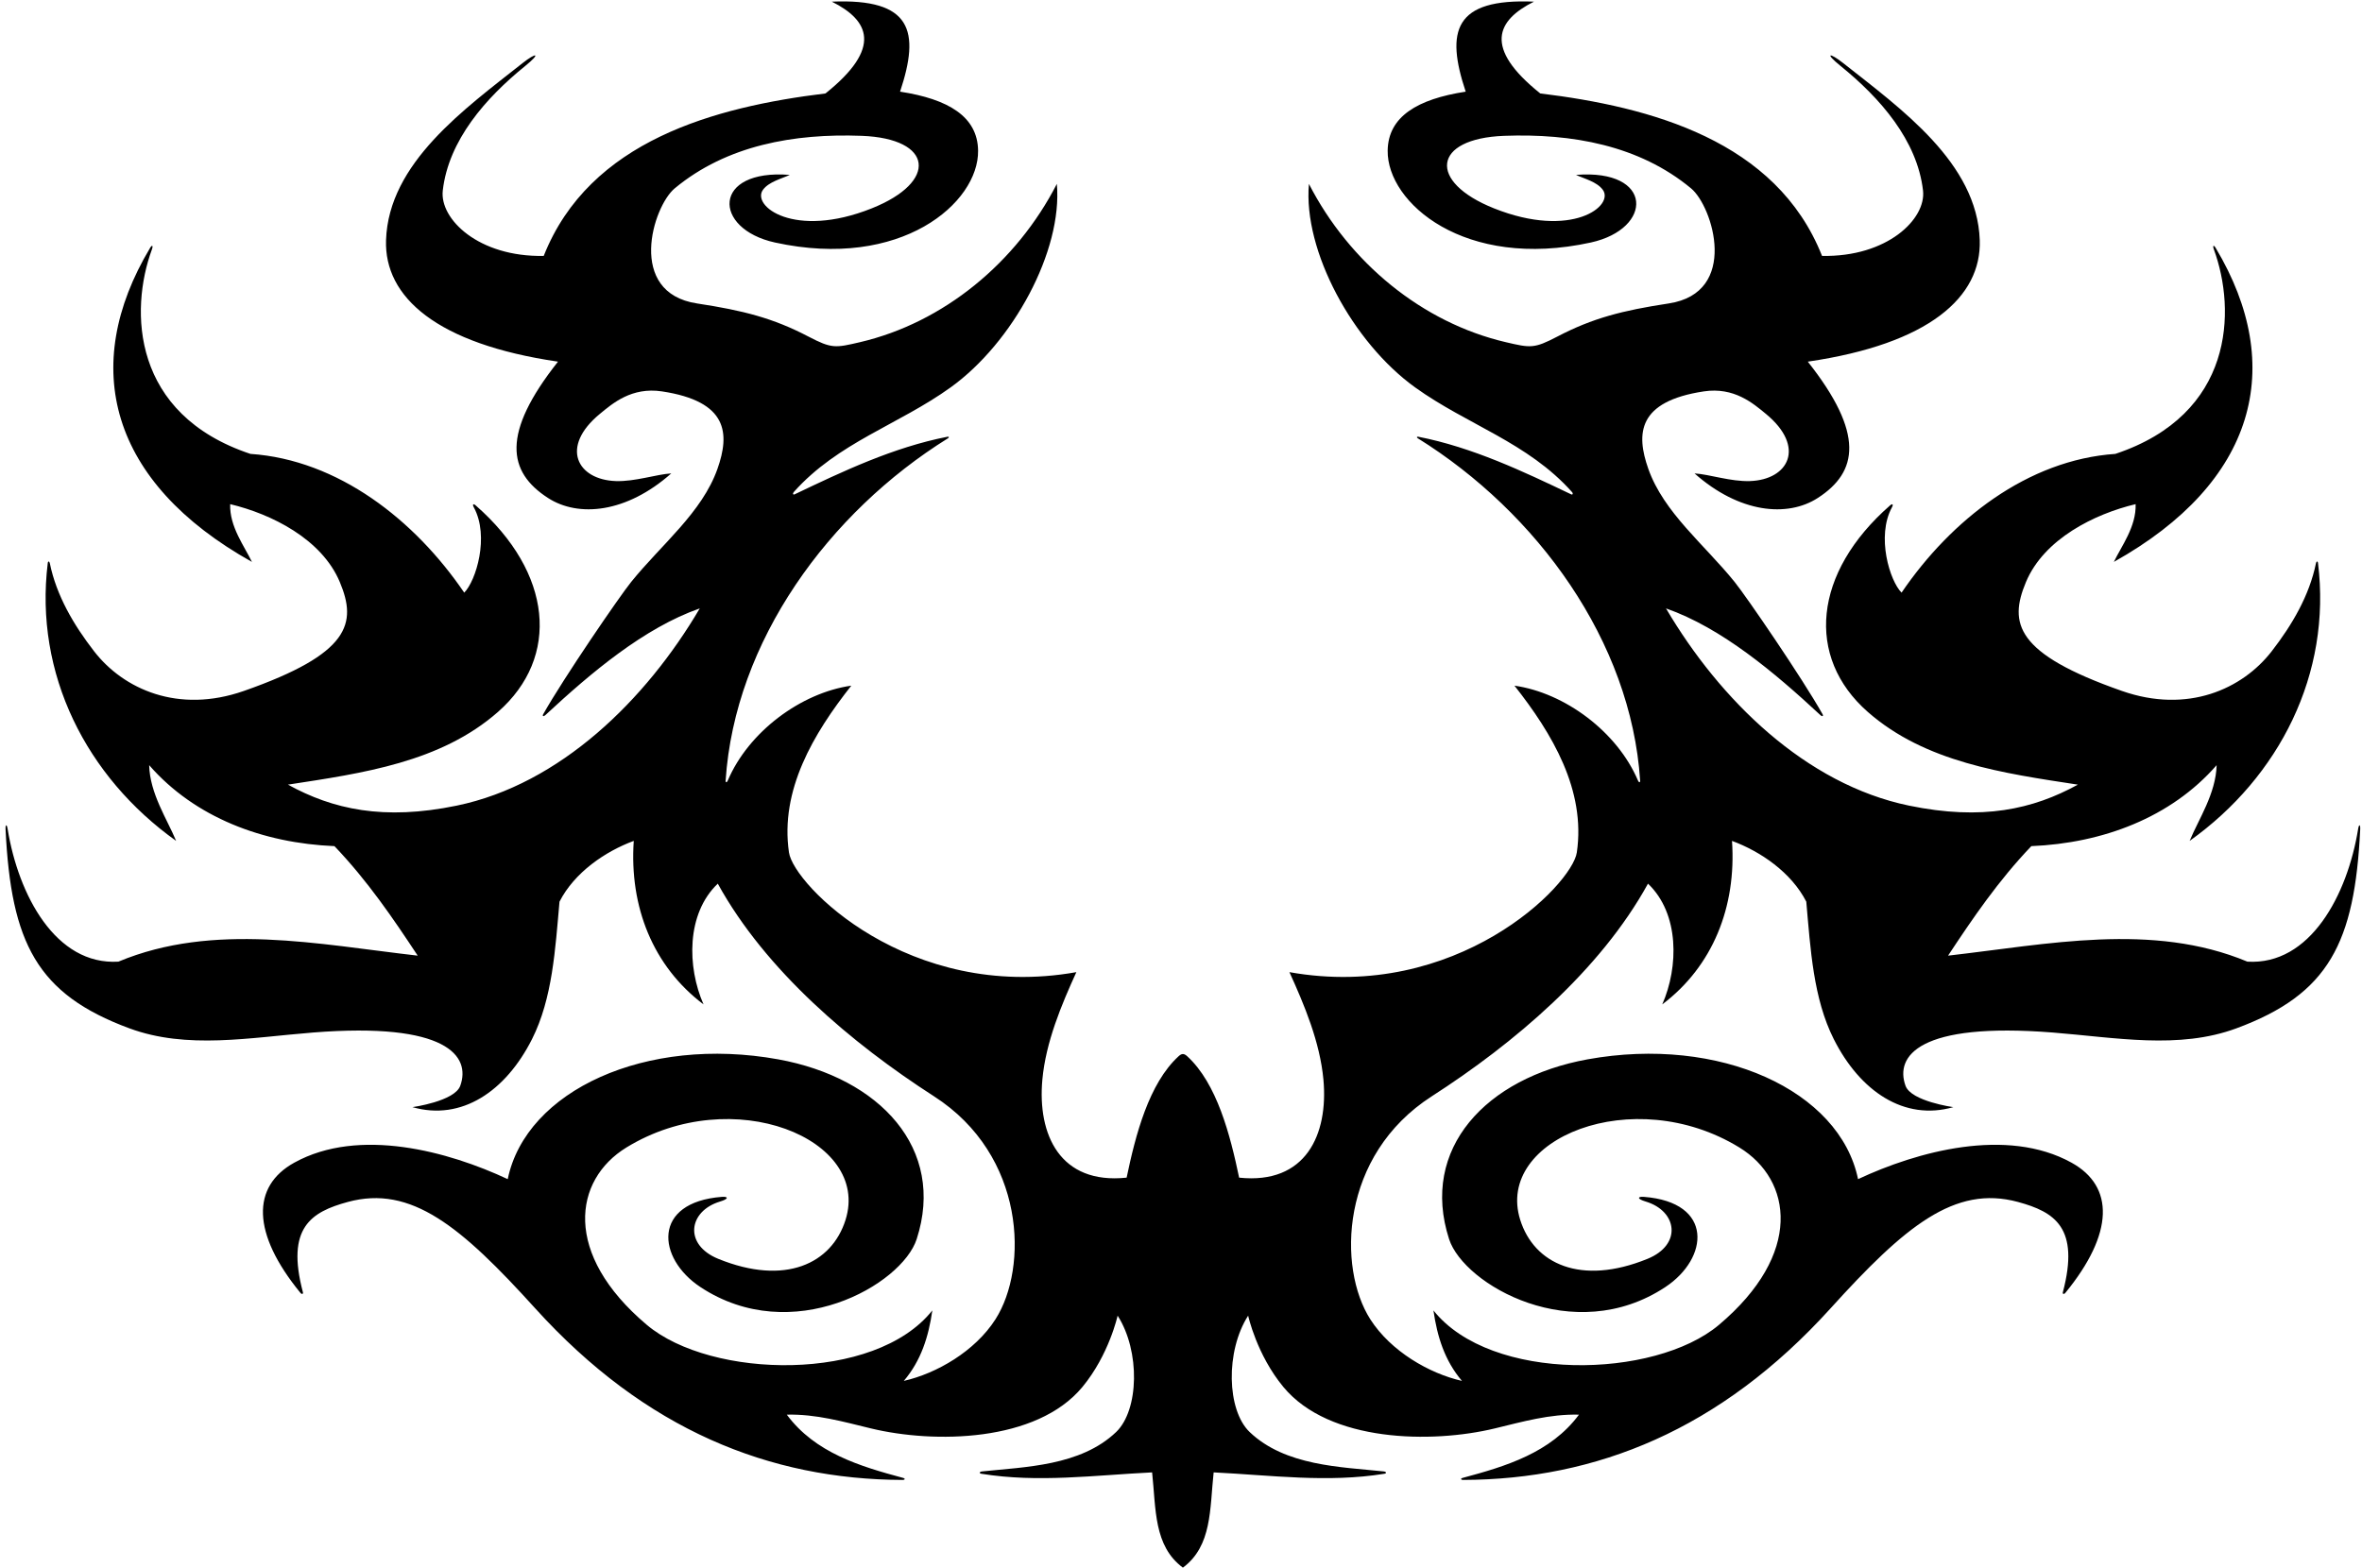 <?xml version="1.0" encoding="UTF-8"?>
<svg xmlns="http://www.w3.org/2000/svg" xmlns:xlink="http://www.w3.org/1999/xlink" width="375pt" height="249pt" viewBox="0 0 375 249" version="1.1">
<g id="surface1">
<path style=" stroke:none;fill-rule:nonzero;fill:rgb(0%,0%,0%);fill-opacity:1;" d="M 374.715 131.703 C 373.844 149.73 369.734 157.879 355.047 163.305 C 345.898 166.684 335.941 164.762 325.895 163.965 C 304.625 162.281 300.832 167.715 302.527 172.422 C 303.414 174.891 310.117 175.816 310.117 175.816 C 302.316 178.043 295.312 173.301 291.137 165.016 C 287.879 158.547 287.441 150.719 286.773 143.184 C 284.391 138.535 279.508 135.203 274.98 133.535 C 275.695 144.016 271.93 153.441 263.906 159.5 C 266.527 153.543 266.645 145.09 261.641 140.324 C 254.055 154.121 240.359 165.699 227.312 174.094 C 212.73 183.473 212.324 201.336 217.559 209.512 C 220.809 214.582 226.902 218.109 232.105 219.289 C 229.367 216.07 228.176 212.262 227.578 208.094 C 236.68 219.57 262.676 219.016 272.91 210.387 C 286.273 199.121 284.559 187.379 276.145 182.219 C 259.277 171.879 237.301 180.848 241.359 193.727 C 243.551 200.68 250.957 204.223 261.562 199.906 C 267.109 197.648 266.285 192.309 261.285 190.809 C 259.797 190.359 260.02 189.988 260.988 190.062 C 272.098 190.918 271.324 199.805 264.402 204.383 C 249.836 214.012 232.414 204.027 230.062 196.773 C 225.414 182.418 235.914 171.152 252.039 168.227 C 273.035 164.418 292.094 173.176 294.992 187.25 C 304.332 182.867 318.582 178.934 328.883 184.633 C 335.684 188.391 335.656 195.848 327.898 205.316 C 327.691 205.566 327.43 205.508 327.504 205.223 C 330.234 194.926 326.176 192.453 320.391 190.875 C 310.316 188.129 302.383 194.781 290.617 207.777 C 273.109 227.109 253.387 234.93 232.328 235.016 C 231.898 235.016 231.828 234.797 232.23 234.688 C 239.031 232.863 246.188 230.719 250.684 224.648 C 246.043 224.531 241.723 225.773 237.316 226.836 C 227.324 229.25 211.051 229.055 203.762 220.262 C 199.516 215.141 198.16 208.926 198.16 208.926 C 194.539 214.574 194.77 223.941 198.402 227.41 C 204.051 232.805 212.875 232.945 219.66 233.66 C 220.129 233.711 220.188 233.973 219.77 234.039 C 210.789 235.488 201.898 234.273 192.684 233.816 C 192.059 239.641 192.445 245.492 187.801 248.945 C 183.152 245.492 183.539 239.641 182.914 233.816 C 173.699 234.273 164.809 235.488 155.828 234.039 C 155.41 233.973 155.473 233.711 155.938 233.66 C 162.727 232.945 171.551 232.805 177.199 227.41 C 180.828 223.941 181.059 214.574 177.438 208.926 C 177.438 208.926 176.082 215.141 171.84 220.262 C 164.547 229.055 148.277 229.25 138.281 226.836 C 133.879 225.773 129.555 224.531 124.914 224.648 C 129.414 230.719 136.566 232.863 143.367 234.688 C 143.77 234.797 143.703 235.016 143.27 235.016 C 122.215 234.93 102.488 227.109 84.98 207.777 C 73.215 194.781 65.281 188.129 55.207 190.875 C 49.426 192.453 45.367 194.926 48.094 205.223 C 48.168 205.508 47.906 205.566 47.703 205.316 C 39.945 195.848 39.918 188.391 46.719 184.633 C 57.02 178.934 71.27 182.867 80.609 187.25 C 83.508 173.176 102.566 164.418 123.562 168.227 C 139.684 171.152 150.188 182.418 145.535 196.773 C 143.188 204.027 125.766 214.012 111.195 204.383 C 104.273 199.805 103.504 190.918 114.613 190.062 C 115.578 189.988 115.805 190.359 114.312 190.809 C 109.316 192.309 108.492 197.648 114.039 199.906 C 124.645 204.223 132.047 200.68 134.238 193.727 C 138.301 180.848 116.324 171.879 99.457 182.219 C 91.039 187.379 89.324 199.121 102.688 210.387 C 112.922 219.016 138.922 219.57 148.02 208.094 C 147.426 212.262 146.234 216.07 143.492 219.289 C 148.699 218.109 154.793 214.582 158.039 209.512 C 163.273 201.336 162.871 183.473 148.285 174.094 C 135.238 165.699 121.547 154.121 113.957 140.324 C 108.953 145.09 109.074 153.543 111.695 159.5 C 103.672 153.441 99.902 144.016 100.617 133.535 C 96.094 135.203 91.207 138.535 88.828 143.184 C 88.156 150.719 87.723 158.547 84.465 165.016 C 80.285 173.301 73.285 178.043 65.484 175.816 C 65.484 175.816 72.184 174.891 73.074 172.422 C 74.766 167.715 70.973 162.281 49.703 163.965 C 39.656 164.762 29.703 166.684 20.555 163.305 C 5.863 157.879 1.758 149.73 0.883 131.703 C 0.844 130.879 1.082 130.84 1.211 131.633 C 2.906 142.109 8.828 153.32 18.797 152.711 C 33.922 146.398 50.594 149.973 66.316 151.758 C 62.387 145.805 58.336 139.848 53.098 134.367 C 41.781 133.895 30.945 129.844 23.68 121.508 C 23.797 126.031 26.535 130.082 27.965 133.535 C 13.711 123.371 5.418 107.012 7.582 89.414 C 7.625 89.074 7.84 89.098 7.91 89.445 C 8.961 94.57 11.676 99.211 14.938 103.422 C 19.617 109.461 28.305 113.363 38.707 109.727 C 55.625 103.805 56.688 98.973 53.953 92.438 C 51.086 85.578 43.051 81.609 36.543 80.059 C 36.422 83.633 38.805 86.73 39.996 89.23 C 17.438 76.609 12.562 58.219 23.82 39.383 C 24.152 38.828 24.348 38.973 24.113 39.621 C 20.562 49.305 20.91 65.797 39.758 72.078 C 53.691 73.031 65.84 82.559 73.703 94.113 C 75.57 92.242 77.738 85.184 75.227 80.566 C 74.969 80.094 75.133 79.918 75.531 80.266 C 87.719 90.941 88.988 104.34 79.055 113.059 C 69.934 121.062 57.582 122.785 45.715 124.602 C 52.84 128.52 60.902 130.336 72.516 127.934 C 88.918 124.539 102.559 111.145 111.098 96.613 C 102.27 99.711 93.887 106.777 86.578 113.566 C 86.293 113.832 86.059 113.746 86.254 113.395 C 89.465 107.695 98.332 94.734 100.199 92.422 C 105.016 86.457 111.461 81.391 113.91 74.449 C 115.887 68.84 115.602 63.734 105.09 62.152 C 100.289 61.434 97.277 64.043 95.234 65.727 C 88.848 70.992 91.641 76.191 97.773 76.395 C 100.832 76.496 104.191 75.324 106.574 75.176 C 99.465 81.473 91.844 82.211 86.996 79.074 C 80.598 74.941 79.555 68.852 88.59 57.43 C 69.32 54.613 60.992 47.16 61.289 38.137 C 61.695 25.867 73.785 17.281 82.973 10.016 C 85.141 8.301 85.984 8.367 83.387 10.473 C 77.117 15.543 71.215 22.273 70.297 30.25 C 69.773 34.785 75.984 40.844 86.324 40.637 C 93.59 22.297 113.555 16.98 131.062 14.836 C 140.133 7.578 137.996 3.23 132.062 0.262 C 144.762 -0.281 146.105 4.926 142.898 14.555 C 150.566 15.73 155.215 18.516 155.285 23.918 C 155.398 32.211 143.066 42.898 123.039 38.512 C 113.078 36.328 113.031 26.789 125.391 27.773 C 124.109 28.371 122.098 28.848 121.145 30.121 C 119.23 32.68 126.059 38.008 138.395 33.09 C 148.977 28.871 148.199 21.996 136.797 21.57 C 126.086 21.172 115.375 23.059 107.117 29.914 C 103.652 32.789 99.422 46.48 110.664 48.188 C 118.02 49.309 122.727 50.508 128.355 53.449 C 132.059 55.383 132.609 55.254 136.527 54.34 C 149.797 51.242 161.367 41.715 167.789 29.203 C 168.73 39.848 160.805 54.414 150.926 61.52 C 142.672 67.457 133.047 70.258 126.027 78.133 C 125.812 78.371 125.902 78.621 126.16 78.5 C 133.723 74.887 141.812 71.035 150.438 69.352 C 150.664 69.305 150.719 69.465 150.52 69.59 C 131.555 81.387 116.656 101.828 115.203 123.961 C 115.184 124.297 115.398 124.301 115.535 123.977 C 118.824 116.215 127.156 110.023 135.156 108.883 C 129.148 116.5 123.816 125.473 125.258 135.363 C 126.016 140.578 144.363 159.102 170.887 154.379 C 168.531 159.543 166.031 165.484 165.488 171.457 C 164.695 180.164 168.277 188.129 178.867 187.012 C 180.277 180.262 182.391 172.047 187.129 167.723 C 187.629 167.266 187.98 167.273 188.488 167.734 C 193.215 172.062 195.32 180.27 196.73 187.012 C 207.324 188.129 210.906 180.164 210.113 171.457 C 209.566 165.484 207.066 159.543 204.715 154.379 C 231.238 159.102 249.582 140.578 250.344 135.363 C 251.785 125.473 246.449 116.5 240.441 108.883 C 248.445 110.023 256.773 116.215 260.062 123.977 C 260.203 124.301 260.418 124.297 260.395 123.961 C 258.945 101.828 244.047 81.387 225.082 69.59 C 224.883 69.465 224.938 69.305 225.164 69.352 C 233.785 71.035 241.879 74.887 249.441 78.5 C 249.695 78.621 249.785 78.371 249.574 78.133 C 242.555 70.258 232.926 67.457 224.672 61.52 C 214.797 54.414 206.871 39.848 207.809 29.203 C 214.23 41.715 225.801 51.242 239.074 54.34 C 242.988 55.254 243.543 55.383 247.246 53.449 C 252.875 50.508 257.578 49.309 264.934 48.188 C 276.18 46.48 271.945 32.789 268.48 29.914 C 260.223 23.059 249.516 21.172 238.805 21.57 C 227.398 21.996 226.621 28.871 237.203 33.09 C 249.539 38.008 256.367 32.68 254.453 30.121 C 253.504 28.848 251.488 28.371 250.211 27.773 C 262.566 26.789 262.52 36.328 252.559 38.512 C 232.531 42.898 220.203 32.211 220.312 23.918 C 220.387 18.516 225.035 15.73 232.699 14.555 C 229.492 4.926 230.84 -0.281 243.539 0.262 C 237.602 3.23 235.469 7.578 244.535 14.836 C 262.047 16.98 282.008 22.297 289.273 40.637 C 299.613 40.844 305.828 34.785 305.305 30.25 C 304.383 22.273 298.484 15.543 292.215 10.473 C 289.613 8.367 290.457 8.301 292.629 10.016 C 301.816 17.281 313.906 25.867 314.312 38.137 C 314.609 47.16 306.277 54.613 287.012 57.43 C 296.043 68.852 295 74.941 288.605 79.074 C 283.754 82.211 276.137 81.473 269.027 75.176 C 271.41 75.324 274.77 76.496 277.824 76.395 C 283.957 76.191 286.75 70.992 280.363 65.727 C 278.32 64.043 275.309 61.434 270.512 62.152 C 260 63.734 259.711 68.84 261.691 74.449 C 264.141 81.391 270.586 86.457 275.402 92.422 C 277.27 94.734 286.137 107.695 289.344 113.395 C 289.543 113.746 289.305 113.832 289.02 113.566 C 281.715 106.777 273.328 99.711 264.5 96.613 C 273.043 111.145 286.684 124.539 303.086 127.934 C 314.699 130.336 322.762 128.52 329.887 124.602 C 318.016 122.785 305.668 121.062 296.543 113.059 C 286.609 104.34 287.879 90.941 300.066 80.266 C 300.469 79.918 300.629 80.094 300.371 80.566 C 297.863 85.184 300.027 92.242 301.898 94.113 C 309.758 82.559 321.906 73.031 335.844 72.078 C 354.691 65.797 355.035 49.305 351.488 39.621 C 351.25 38.973 351.449 38.828 351.777 39.383 C 363.035 58.219 358.164 76.609 335.605 89.23 C 336.797 86.73 339.18 83.633 339.059 80.059 C 332.547 81.609 324.512 85.578 321.645 92.438 C 318.91 98.973 319.973 103.805 336.895 109.727 C 347.293 113.363 355.984 109.461 360.664 103.422 C 363.926 99.211 366.641 94.57 367.691 89.445 C 367.762 89.098 367.977 89.074 368.016 89.414 C 370.184 107.012 361.891 123.371 347.633 133.535 C 349.062 130.082 351.801 126.031 351.922 121.508 C 344.656 129.844 333.816 133.895 322.504 134.367 C 317.262 139.848 313.215 145.805 309.281 151.758 C 325.004 149.973 341.68 146.398 356.805 152.711 C 366.77 153.32 372.691 142.109 374.387 131.633 C 374.516 130.84 374.758 130.879 374.715 131.703 "/>
</g>
</svg>
